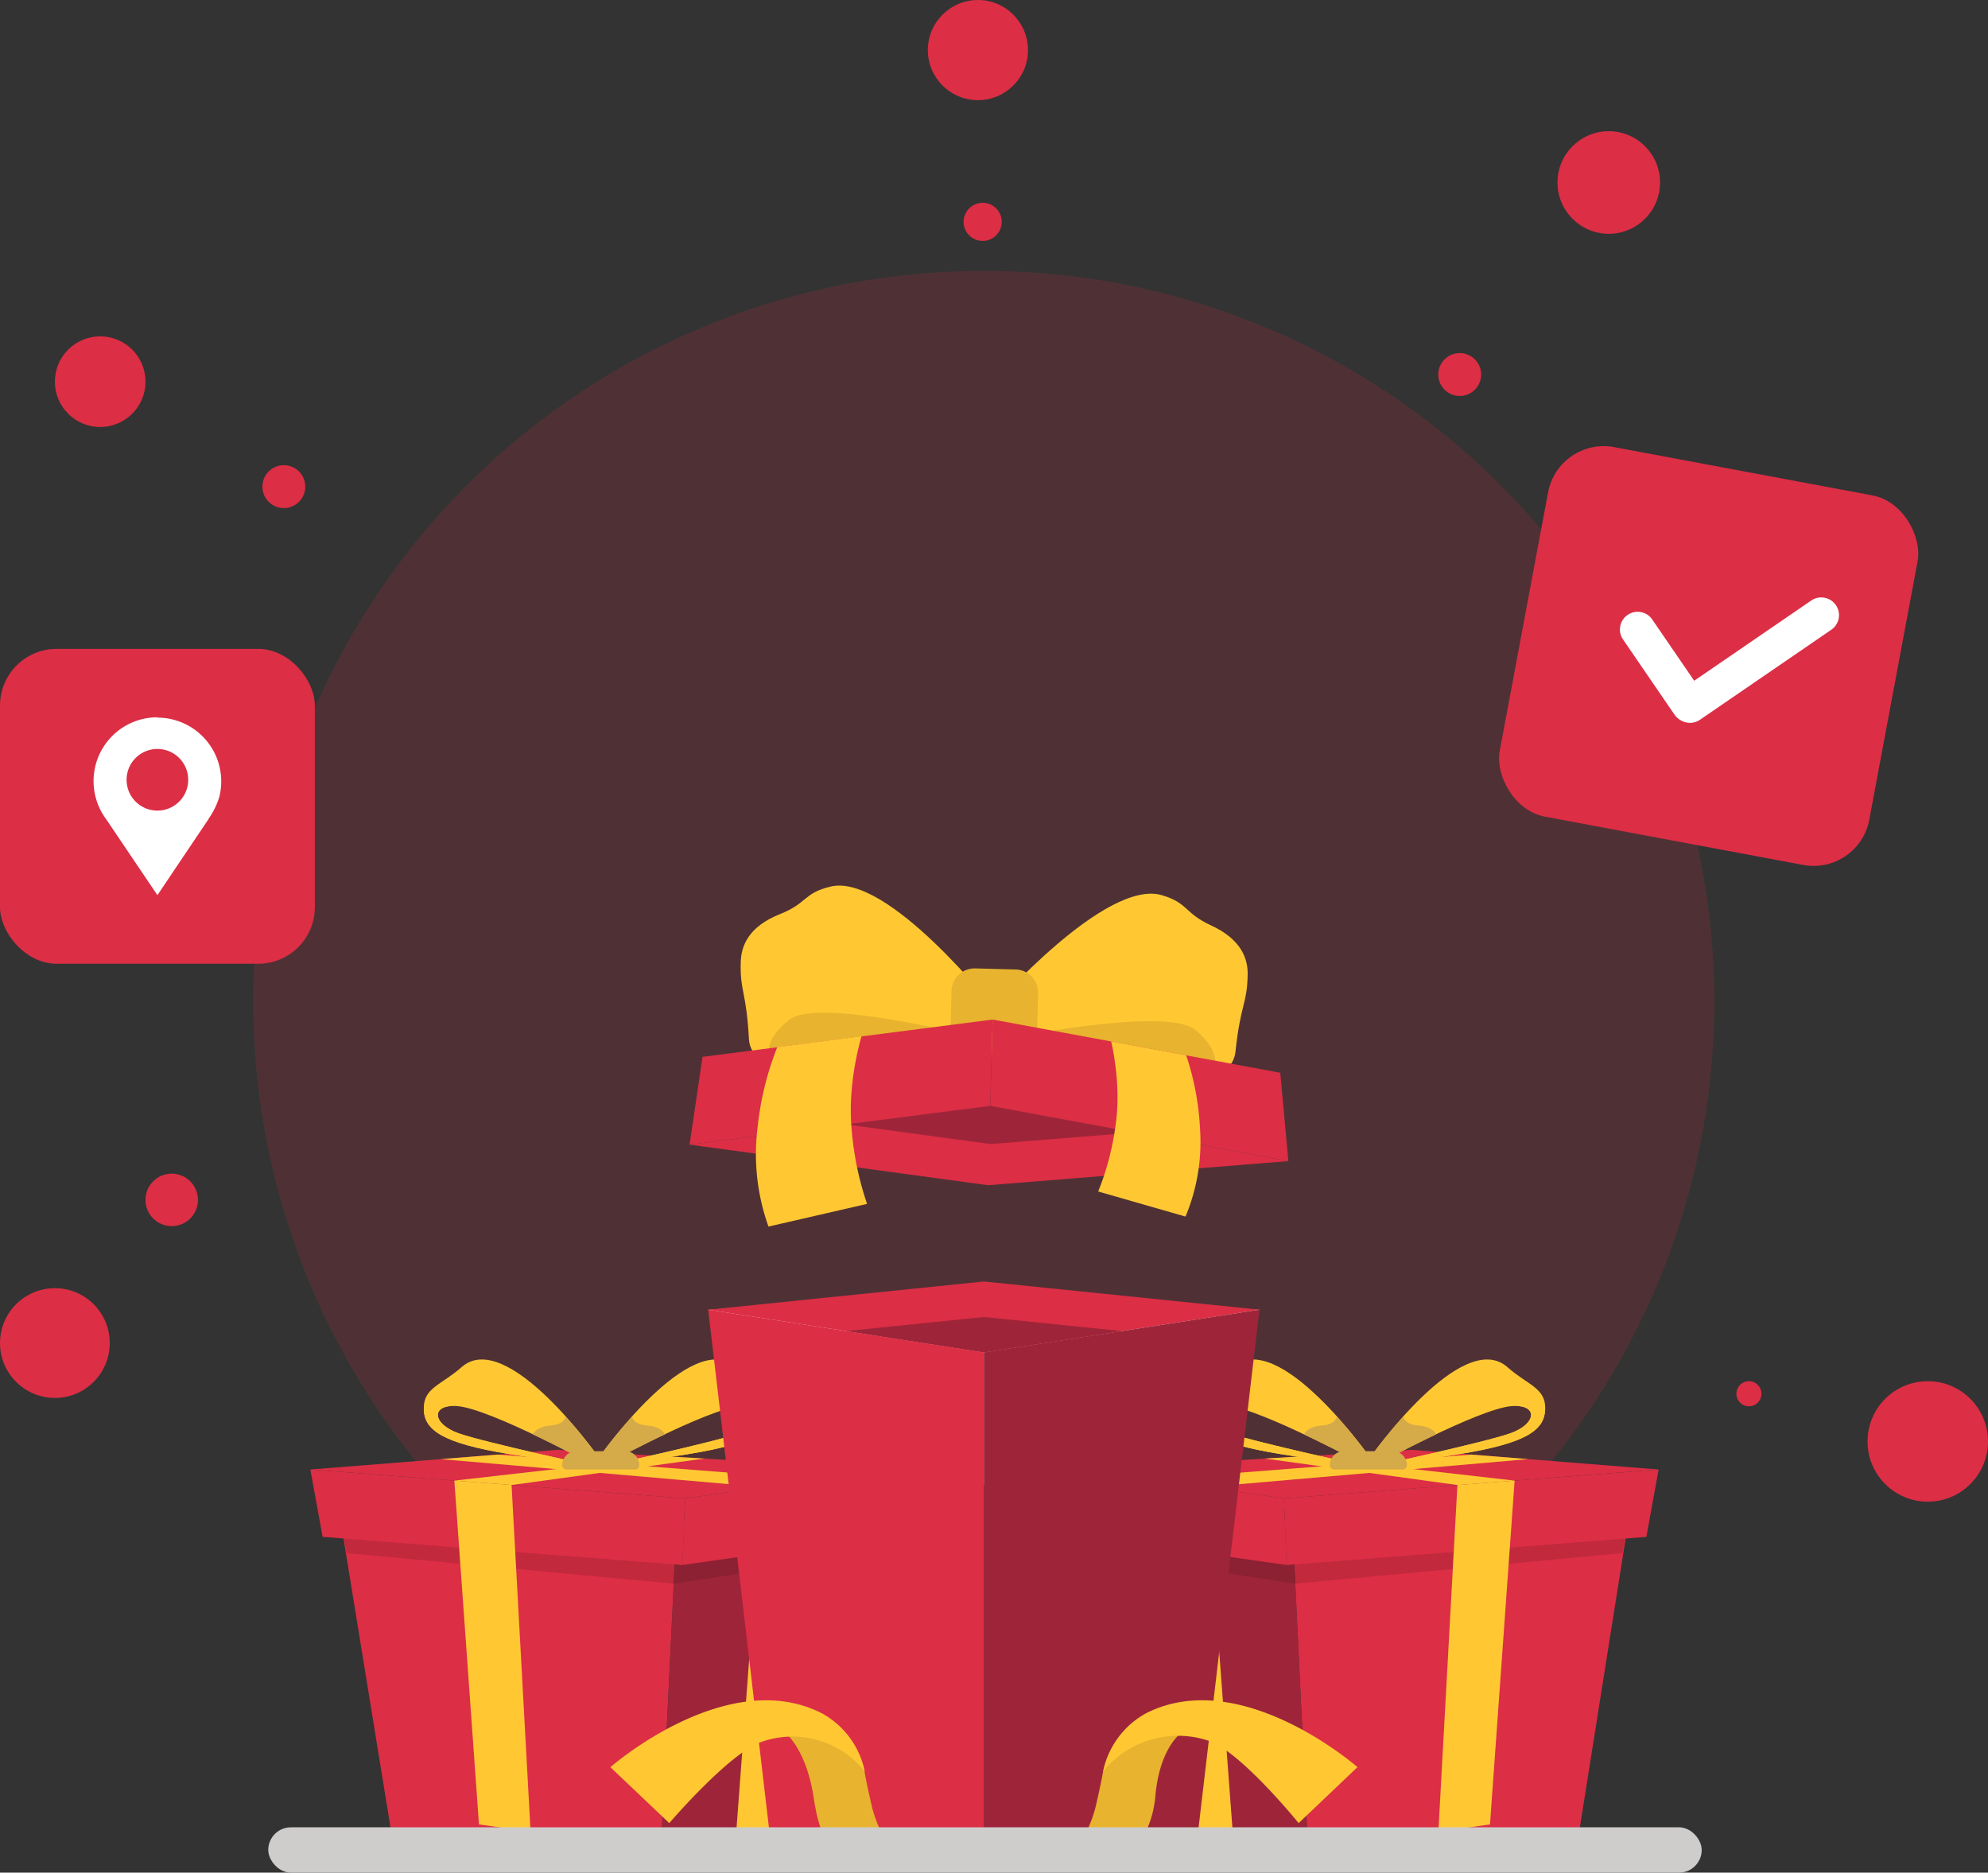 <svg xmlns="http://www.w3.org/2000/svg" viewBox="0 0 526.42 495.79"><rect x="0" y="0" width="526.42" height="495.79" fill="#333333" stroke="none"/><defs><style>.cls-1{fill:#fff;}.cls-2{fill:#dbdbe0;}.cls-3,.cls-4{fill:#dc2e45;}.cls-3{opacity:0.17;}.cls-5{fill:#9e2539;}.cls-6{fill:#ffc833;}.cls-7{opacity:0.12;}.cls-8{fill:#d5aa49;}.cls-9{fill:#e8b32e;}.cls-10{fill:#cecdcc;}</style></defs><g id="Layer_2" data-name="Layer 2"><g id="Layer_1-2" data-name="Layer 1"><polyline class="cls-1" points="187.53 346.75 260.52 393.17 333.51 346.75"/><polyline class="cls-2" points="225.58 346.75 260.5 393.17 295.43 346.75"/><circle class="cls-3" cx="260.5" cy="265.16" r="193.44"/><polygon class="cls-4" points="342.17 402.27 346.39 489.97 417.9 486.64 432.54 394.27 342.17 402.27"/><polygon class="cls-5" points="342.17 402.27 346.39 489.97 305.02 486.74 290.56 394.27 342.17 402.27"/><polygon class="cls-4" points="286.4 389.06 288.54 406.9 340.68 414.35 339.99 396.71 286.4 389.06"/><polygon class="cls-4" points="439.2 389.06 435.96 406.9 340.68 414.35 339.99 396.71 439.2 389.06"/><polygon class="cls-4" points="286.4 389.06 339.99 396.71 439.2 389.06 373.83 383.86 286.4 389.06"/><polygon class="cls-6" points="319.57 393.7 404.66 386.31 389.6 385.11 305.01 391.72 319.57 393.7"/><polygon class="cls-6" points="401.07 392 344.68 385.59 334.88 386.16 385.92 393.17 401.07 392"/><polygon class="cls-7" points="292.81 407.51 293.53 411.8 342.99 419.29 429.64 411.18 430.3 407.35 342.74 414.19 340.68 414.35 292.81 407.51"/><polygon class="cls-6" points="394.55 483.02 380.88 484.99 385.92 393.17 401.07 392 394.55 483.02"/><polygon class="cls-6" points="314.32 485.38 326.42 484.99 319.57 393.7 305.01 391.72 314.32 485.38"/><path class="cls-6" d="M399.22,362c-12.07-10.74-36.42,23.88-36.42,23.88l.7,2.39s28.06-15.35,36.83-16c6.92-.53,6.79,4.65-.41,7.21-6.56,2.34-36.42,8.82-36.42,8.82s-.47.45,22.84-3.3c18.53-3,22.72-6.6,22.83-12.09S404.33,366.58,399.22,362Z"/><path class="cls-6" d="M386.34,385c17.88-2.88,22.41-6.35,22.8-11.52-3.14-1.93-8.81-1.21-8.81-1.21,6.92-.53,6.79,4.65-.41,7.21-6.56,2.34-36.42,8.82-36.42,8.82h0C363.57,388.35,364.86,388.45,386.34,385Z"/><path class="cls-8" d="M380.3,379.74s-.79-2-4.68-2.32-4-2.39-4-2.39a130.23,130.23,0,0,0-8.78,10.88l.7,2.39s8-4.38,16.79-8.56Z"/><path class="cls-6" d="M326.38,362c12.07-10.74,36.42,23.88,36.42,23.88l-.7,2.39S334,373,325.27,372.27c-6.92-.53-6.79,4.65.41,7.21,6.56,2.34,36.42,8.82,36.42,8.82s.47.45-22.85-3.3c-18.52-3-22.71-6.6-22.82-12.09S321.27,366.58,326.38,362Z"/><path class="cls-6" d="M339.25,385c-17.87-2.88-22.4-6.35-22.79-11.52,3.14-1.93,8.81-1.21,8.81-1.21-6.92-.53-6.79,4.65.41,7.21,6.56,2.34,36.42,8.82,36.42,8.82h0C362,388.35,360.74,388.45,339.25,385Z"/><path class="cls-8" d="M345.3,379.74s.78-2,4.68-2.32,4-2.39,4-2.39a130.23,130.23,0,0,1,8.78,10.88l-.7,2.39s-8-4.38-16.79-8.56Z"/><path class="cls-8" d="M371.42,389.06H353.26a1.13,1.13,0,0,1-1.13-1.13h0a3.72,3.72,0,0,1,3.71-3.72h13a3.73,3.73,0,0,1,3.72,3.72h0A1.14,1.14,0,0,1,371.42,389.06Z"/><polygon class="cls-4" points="179.22 402.27 174.99 489.97 103.48 484.29 88.84 394.27 179.22 402.27"/><polygon class="cls-5" points="179.22 402.27 174.99 489.97 216.36 485.02 230.82 394.27 179.22 402.27"/><polygon class="cls-4" points="234.99 389.06 232.85 406.9 180.71 414.35 181.4 396.71 234.99 389.06"/><polygon class="cls-4" points="82.18 389.06 85.43 406.9 180.71 414.35 181.4 396.71 82.18 389.06"/><polygon class="cls-4" points="234.99 389.06 181.4 396.71 82.18 389.06 147.56 383.86 234.99 389.06"/><polygon class="cls-6" points="201.81 393.7 116.73 386.31 131.79 385.11 216.37 391.72 201.81 393.7"/><polygon class="cls-6" points="120.31 392 176.7 385.59 186.51 386.16 135.46 393.17 120.31 392"/><polygon class="cls-7" points="228.58 407.51 227.85 411.8 178.4 419.29 91.74 411.18 91.08 407.35 178.64 414.19 180.71 414.35 228.58 407.51"/><polygon class="cls-6" points="126.83 483.02 140.5 484.99 135.46 393.17 120.31 392 126.83 483.02"/><polygon class="cls-6" points="207.07 486.19 194.96 484.99 201.81 393.7 216.37 391.72 207.07 486.19"/><path class="cls-6" d="M122.17,362c12.07-10.74,36.41,23.88,36.41,23.88l-.69,2.39s-28.06-15.35-36.84-16c-6.91-.53-6.79,4.65.42,7.21,6.56,2.34,36.42,8.82,36.42,8.82s.46.45-22.85-3.3c-18.52-3-22.71-6.6-22.82-12.09S117.05,366.58,122.17,362Z"/><path class="cls-6" d="M135,385c-17.87-2.88-22.4-6.35-22.8-11.52,3.15-1.93,8.81-1.21,8.81-1.21-6.91-.53-6.79,4.65.42,7.21,6.56,2.34,36.42,8.82,36.42,8.82h0C157.81,388.35,156.52,388.45,135,385Z"/><path class="cls-8" d="M141.09,379.74s.78-2,4.67-2.32,4-2.39,4-2.39a130.23,130.23,0,0,1,8.78,10.88l-.69,2.39s-8-4.38-16.79-8.56Z"/><path class="cls-6" d="M195,362c-12.07-10.74-36.42,23.88-36.42,23.88l.7,2.39s28.06-15.35,36.84-16c6.91-.53,6.79,4.65-.42,7.21-6.56,2.34-36.42,8.82-36.42,8.82s-.46.45,22.85-3.3c18.52-3,22.71-6.6,22.82-12.09S200.12,366.58,195,362Z"/><path class="cls-6" d="M182.13,385c17.87-2.88,22.4-6.35,22.8-11.52-3.15-1.93-8.81-1.21-8.81-1.21,6.91-.53,6.79,4.65-.42,7.21-6.56,2.34-36.42,8.82-36.42,8.82h0C159.36,388.35,160.65,388.45,182.13,385Z"/><path class="cls-8" d="M176.08,379.74s-.78-2-4.67-2.32-4-2.39-4-2.39a131.73,131.73,0,0,0-8.79,10.88l.7,2.39s8-4.38,16.79-8.56Z"/><path class="cls-8" d="M150,389.06h18.17a1.14,1.14,0,0,0,1.13-1.13h0a3.72,3.72,0,0,0-3.72-3.72h-13a3.72,3.72,0,0,0-3.71,3.72h0A1.14,1.14,0,0,0,150,389.06Z"/><polygon class="cls-4" points="187.53 346.75 260.52 358.07 333.51 346.75 260.52 339.28 187.53 346.75"/><polygon class="cls-5" points="224.03 352.41 260.52 358.07 297.02 352.41 260.52 348.68 224.03 352.41"/><polygon class="cls-5" points="260.52 358.07 260.52 493.47 317.25 484.99 333.51 346.75 260.52 358.07"/><polygon class="cls-4" points="260.52 358.07 260.52 494.74 203.79 485.38 187.53 346.75 260.52 358.07"/><path class="cls-9" d="M314.35,457.68s-7,3.06-8.4,17.64a27.36,27.36,0,0,1-3,10.59l-18.5,4.41a34.52,34.52,0,0,0,5.65-11.86c1.75-7.6,2-9.49,2-9.49s1.18-4.48,13.22-10.57C309,456.54,314.35,457.68,314.35,457.68Z"/><path class="cls-6" d="M292.09,469a22.79,22.79,0,0,1,11.28-15.34c25.13-12.94,56.09,14.2,56.09,14.2l-15.58,14.82S329,464.28,320.39,461A25.54,25.54,0,0,0,292.09,469Z"/><path class="cls-9" d="M206.69,457.72s6.66,3.8,8.83,18.59c1,6.71,2.55,9.6,2.55,9.6l18.51,4.45a34.64,34.64,0,0,1-5.66-11.86c-1.75-7.6-2-9.49-2-9.49s-1.17-4.48-13.22-10.57C212.06,456.58,206.69,457.72,206.69,457.72Z"/><path class="cls-6" d="M229,469a22.8,22.8,0,0,0-11.27-15.34c-25.13-12.94-56.1,14.21-56.1,14.21l15.59,14.81s15.5-18.11,24.08-21.37A24.5,24.5,0,0,1,229,469Z"/><path class="cls-6" d="M263,266.63s29.77-34.1,44.71-29.61c7.1,2.14,5.75,4.67,13,8,8,3.69,9.73,8.82,9.67,12.95-.12,7.91-1.91,7.88-3.22,20.42-1.95,18.74-64.39-2.65-64.39-2.65Z"/><path class="cls-9" d="M318.91,285.47c4-1.92,4.4-7-2.23-12.71-7.88-6.78-53.92,3-53.92,3S301.51,289,318.91,285.47Z"/><path class="cls-6" d="M263,266.63s-28-35.6-43.12-31.89c-7.21,1.76-6,4.36-13.39,7.3-8.22,3.27-10.17,8.31-10.33,12.43-.29,7.91,1.5,8,2.15,20.56,1,18.82,64.45.7,64.45.7Z"/><path class="cls-9" d="M206.17,282.54c-3.85-2.13-4-7.23,2.89-12.58,8.22-6.36,53.7,5.77,53.7,5.77S223.37,287,206.17,282.54Z"/><path class="cls-9" d="M268.94,256.67l-10.7-.28a6.12,6.12,0,0,0-6.28,6l-.43,16.81,22.93.6.43-16.82A6.12,6.12,0,0,0,268.94,256.67Z"/><polygon class="cls-4" points="341.16 307.41 339.01 284.02 262.85 269.93 262.22 292.81 341.16 307.41"/><polygon class="cls-4" points="182.6 303.05 186.03 279.81 262.85 269.93 262.22 292.81 182.6 303.05"/><polygon class="cls-4" points="341.16 307.41 262.22 292.81 182.6 303.05 261.64 313.79 341.16 307.41"/><polygon class="cls-5" points="224.08 297.71 262.28 302.9 300.31 299.85 262.22 292.81 224.08 297.71"/><path class="cls-6" d="M294.23,275.72s2.76,11,1.22,21.86a72.87,72.87,0,0,1-4.65,17.87l23.12,6.64a51.11,51.11,0,0,0,3.83-23.49,72,72,0,0,0-3.65-19.2Z"/><path class="cls-6" d="M228.14,274.35s-3.73,12-2.66,24.24a81.12,81.12,0,0,0,4.12,20.15l-26.11,6a57,57,0,0,1-2.87-26.36,80.3,80.3,0,0,1,5.2-21.15Z"/><rect class="cls-10" x="71.03" y="483.79" width="379.58" height="12" rx="6"/><rect class="cls-4" y="171.79" width="83.37" height="83.37" rx="15"/><rect class="cls-4" x="402.71" y="123.89" width="99.54" height="99.54" rx="15" transform="translate(39.6 -80.17) rotate(10.59)"/><circle class="cls-4" cx="14.53" cy="355.58" r="14.53"/><circle class="cls-4" cx="45.47" cy="317.68" r="6.95"/><circle class="cls-4" cx="26.53" cy="101.05" r="12"/><circle class="cls-4" cx="75.16" cy="128.84" r="5.68"/><circle class="cls-4" cx="258.95" cy="13.26" r="13.26"/><circle class="cls-4" cx="260.21" cy="58.74" r="5.05"/><circle class="cls-4" cx="426" cy="48.32" r="13.58"/><circle class="cls-4" cx="386.53" cy="99.16" r="5.68"/><circle class="cls-4" cx="463.11" cy="369" r="3.32"/><circle class="cls-4" cx="510.47" cy="381.63" r="15.95"/><path class="cls-1" d="M486.14,160.21a4.7,4.7,0,0,0-6.52-1.22l-31,21.24-11-16.06a4.69,4.69,0,1,0-7.73,5.3l13.54,19.77a4.78,4.78,0,0,0,1.52,1.39,4.71,4.71,0,0,0,5.2-.07l34.78-23.83A4.69,4.69,0,0,0,486.14,160.21Z"/><path class="cls-1" d="M41.68,189.91a16.89,16.89,0,0,0-13.62,26.9L41.68,237l10-14.88,3.57-5.3,0-.08A20.22,20.22,0,0,0,58.07,211a16.88,16.88,0,0,0-16.39-21Zm6.25,21.79a8.16,8.16,0,1,1,1.91-5.25A8.15,8.15,0,0,1,47.93,211.7Z"/></g></g></svg>